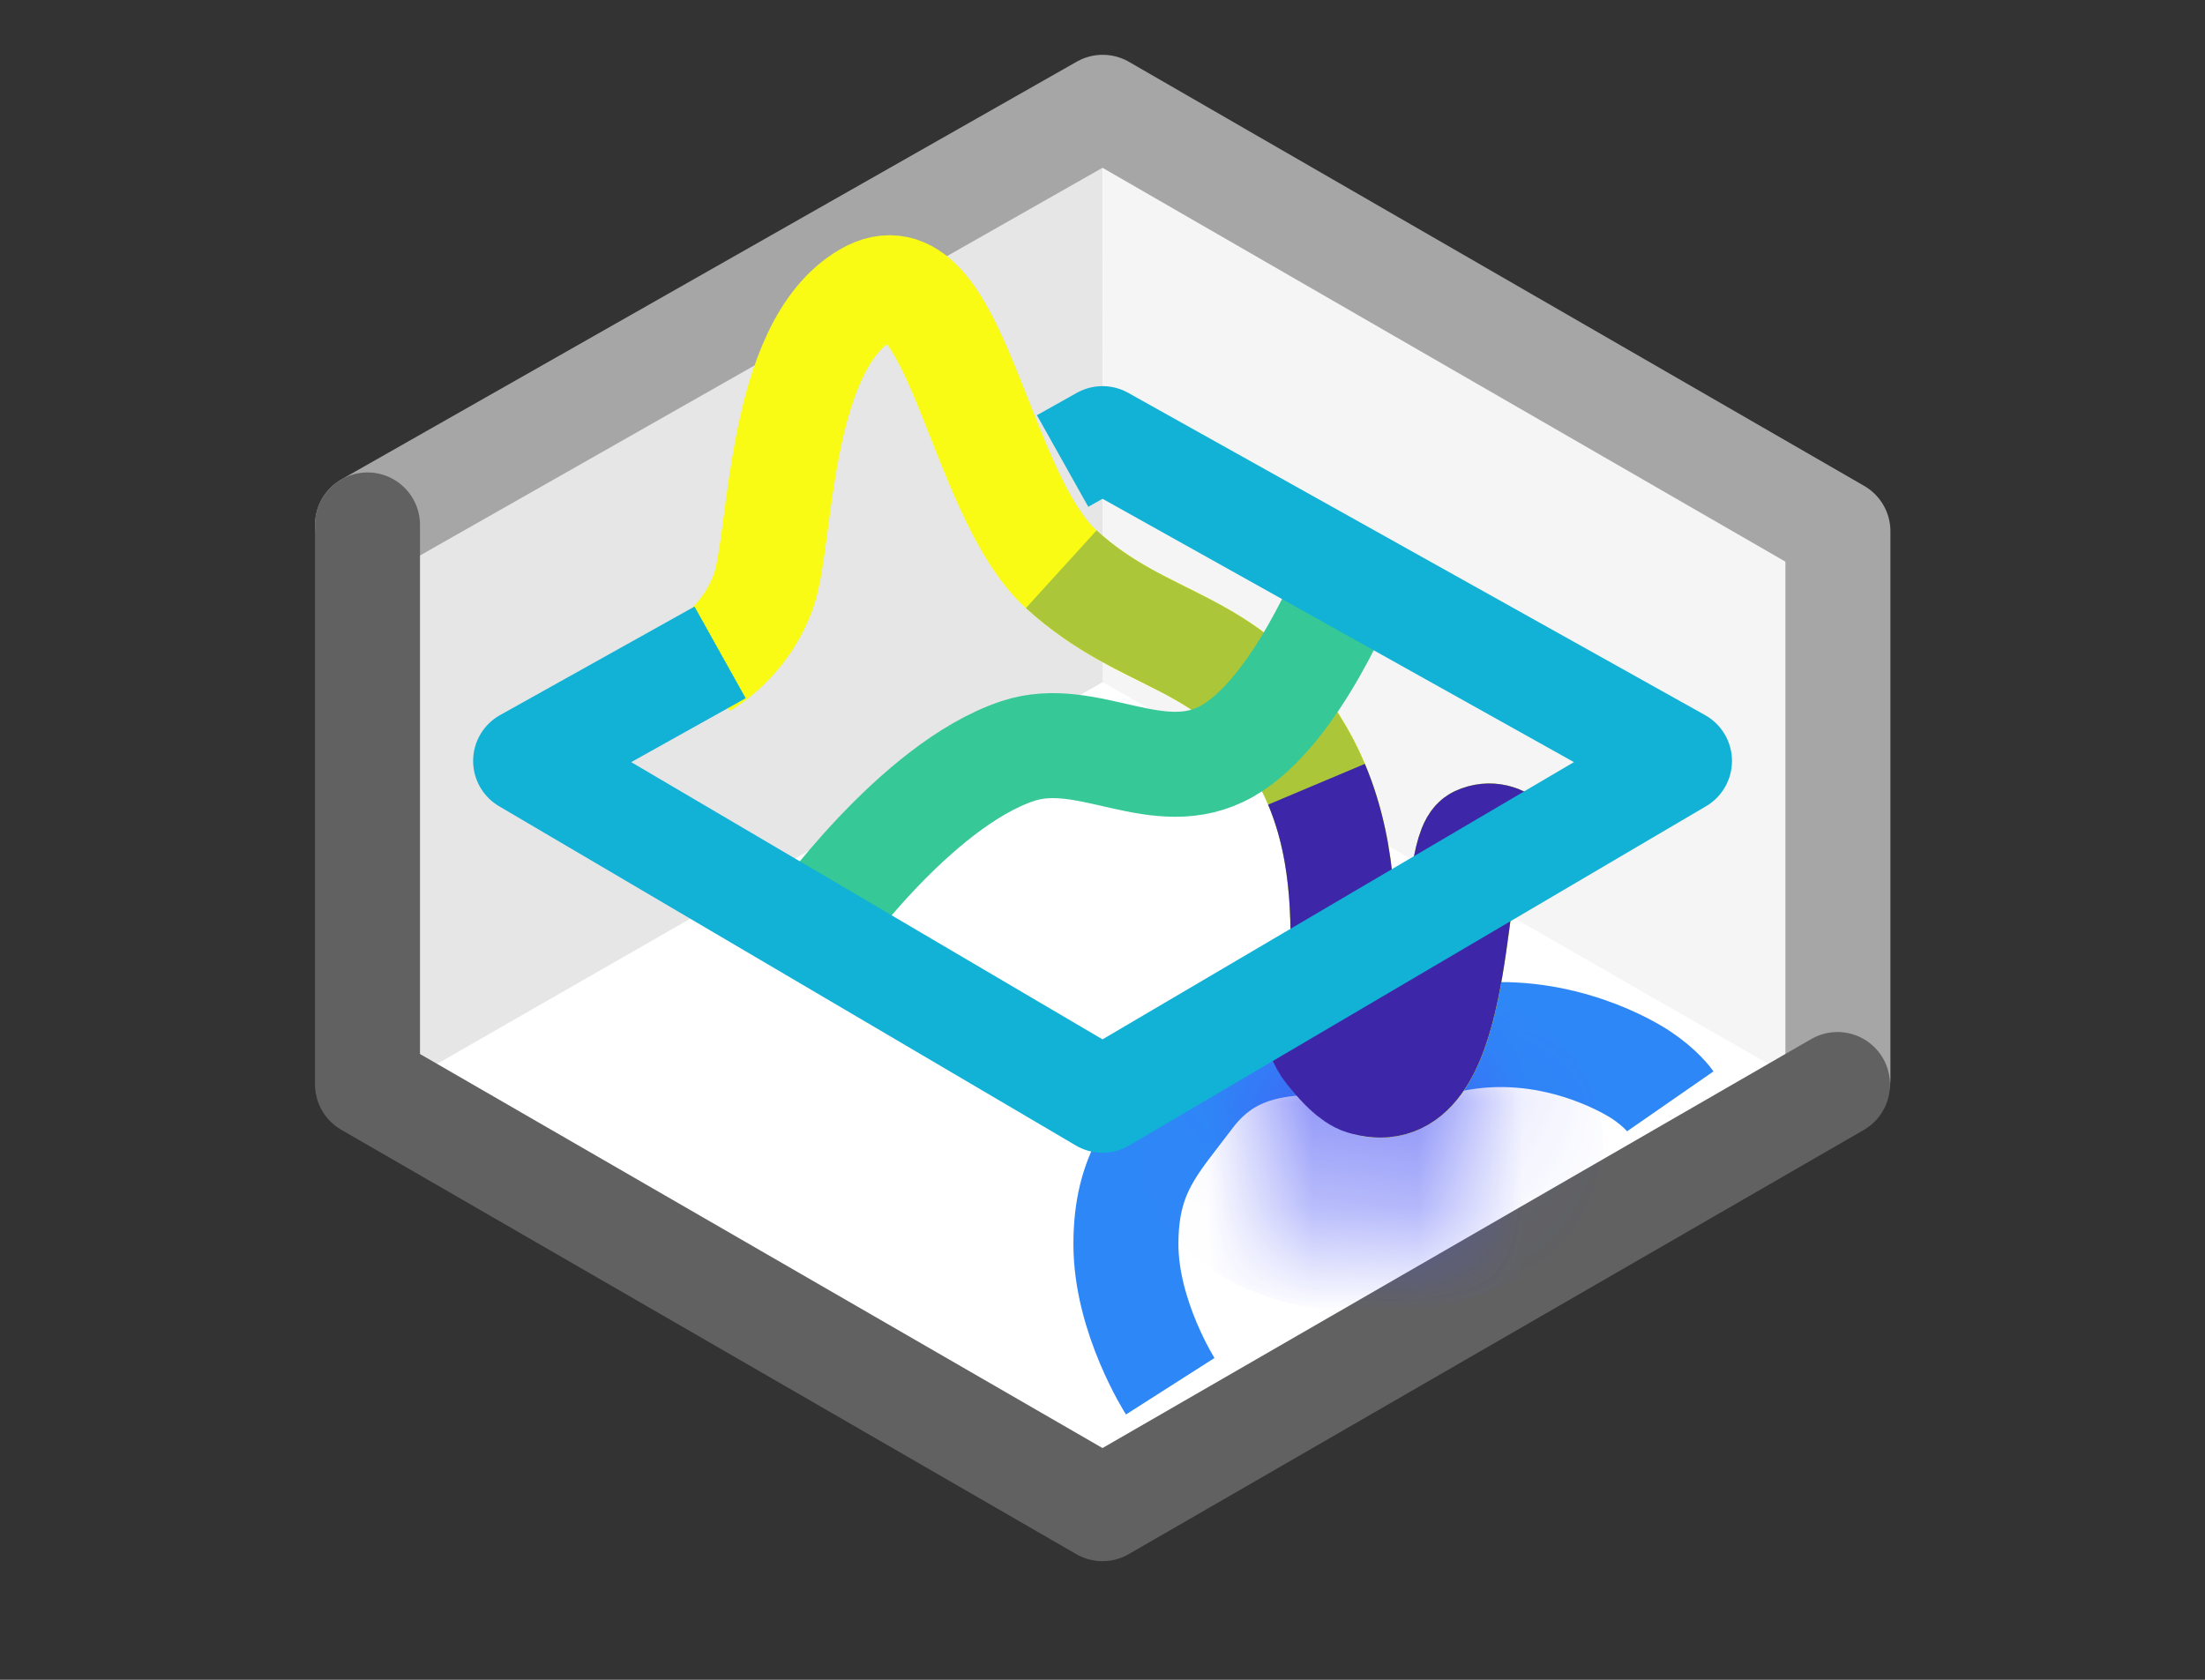 <svg width="21" height="16" viewBox="0 0 21 16" fill="none" xmlns="http://www.w3.org/2000/svg">
<rect x="0" y="0" width="21" height="16" fill="#333333" stroke="none"/>
<path d="M10.5 1L3.5 5V10.5L10.5 14.5L17.5 10.5V5L10.5 1Z" fill="white"/>
<path d="M10.502 6.497L10.504 1L17.327 4.932V10.412L10.502 6.497Z" fill="#F5F5F5"/>
<path d="M10.502 6.497L10.5 1L3.677 4.937L3.677 10.412L10.502 6.497Z" fill="#E6E6E6"/>
<path d="M17.504 10.273V5.061L10.502 1.022L3.5 5" stroke="#A6A6A6" stroke-linecap="round" stroke-linejoin="round"/>
<path d="M3.5 5V10.328L10.5 14.37L17.5 10.33" stroke="#616161" stroke-linecap="round" stroke-linejoin="round"/>
<path d="M11.145 13.204C11.145 13.204 10.723 12.543 10.723 11.851C10.723 11.161 11.001 10.896 11.337 10.448C11.952 9.63 12.881 10.066 13.899 9.888C14.735 9.742 15.429 10.108 15.626 10.237C15.822 10.366 15.908 10.49 15.908 10.49" stroke="#2E87F7"/>
<mask id="path-7-inside-1_4186_24417" fill="white">
<ellipse cx="13.06" cy="10.901" rx="1.205" ry="0.603"/>
</mask>
<path d="M13.266 10.901C13.266 10.697 13.352 10.556 13.408 10.49C13.458 10.43 13.491 10.42 13.466 10.433C13.414 10.459 13.272 10.504 13.06 10.504V12.504C13.515 12.504 13.976 12.414 14.36 12.222C14.684 12.059 15.266 11.65 15.266 10.901H13.266ZM13.06 10.504C12.849 10.504 12.707 10.459 12.655 10.433C12.63 10.42 12.663 10.43 12.713 10.49C12.769 10.556 12.855 10.697 12.855 10.901H10.855C10.855 11.65 11.436 12.059 11.761 12.222C12.145 12.414 12.606 12.504 13.06 12.504V10.504ZM12.855 10.901C12.855 11.105 12.769 11.246 12.713 11.312C12.663 11.372 12.63 11.382 12.655 11.369C12.707 11.343 12.849 11.298 13.06 11.298V9.298C12.606 9.298 12.145 9.388 11.761 9.58C11.436 9.743 10.855 10.152 10.855 10.901H12.855ZM13.06 11.298C13.272 11.298 13.414 11.343 13.466 11.369C13.491 11.382 13.458 11.372 13.408 11.312C13.352 11.246 13.266 11.105 13.266 10.901H15.266C15.266 10.152 14.684 9.743 14.36 9.58C13.976 9.388 13.515 9.298 13.06 9.298V11.298Z" fill="#4852F4" mask="url(#path-7-inside-1_4186_24417)"/>
<path d="M14.505 8.177C14.505 8.177 14.32 7.873 14.068 7.989C13.816 8.104 13.958 10.335 13.149 10.335C12.34 10.335 13.268 8.55 12.335 7.08C11.689 6.062 10.916 6.158 10.108 5.423C9.3 4.687 9.1 2.312 8.25 2.808C7.399 3.304 7.447 5.128 7.274 5.622C7.102 6.116 6.708 6.334 6.708 6.334" stroke="#F9FB15"/>
<path d="M10.107 5.422C10.915 6.157 11.688 6.062 12.334 7.08C12.415 7.208 12.483 7.339 12.538 7.47C13.119 8.848 12.409 10.335 13.148 10.335C13.958 10.335 13.815 8.104 14.067 7.989C14.319 7.873 14.504 8.176 14.504 8.176" stroke="#ABC739"/>
<path d="M14.504 8.176C14.504 8.176 14.319 7.873 14.067 7.989C13.815 8.104 13.958 10.335 13.148 10.335C12.41 10.335 13.119 8.848 12.538 7.47" stroke="#3E26A8"/>
<path d="M12.404 9.396C12.404 9.396 12.527 9.872 12.646 10.014C12.716 10.096 12.82 10.231 12.942 10.294C13.031 10.341 13.228 10.328 13.228 10.328" stroke="#3E26A8"/>
<path d="M7.736 8.867C7.736 8.867 8.712 7.48 9.692 7.154C10.362 6.93 11.03 7.527 11.688 7.154C12.347 6.78 12.839 5.531 12.839 5.531" stroke="#37C897"/>
<path d="M6.858 6.214L5.006 7.248L10.5 10.48L15.995 7.248L10.5 4.178L10.12 4.391" stroke="#12B1D6" stroke-linejoin="round"/>

</svg>
